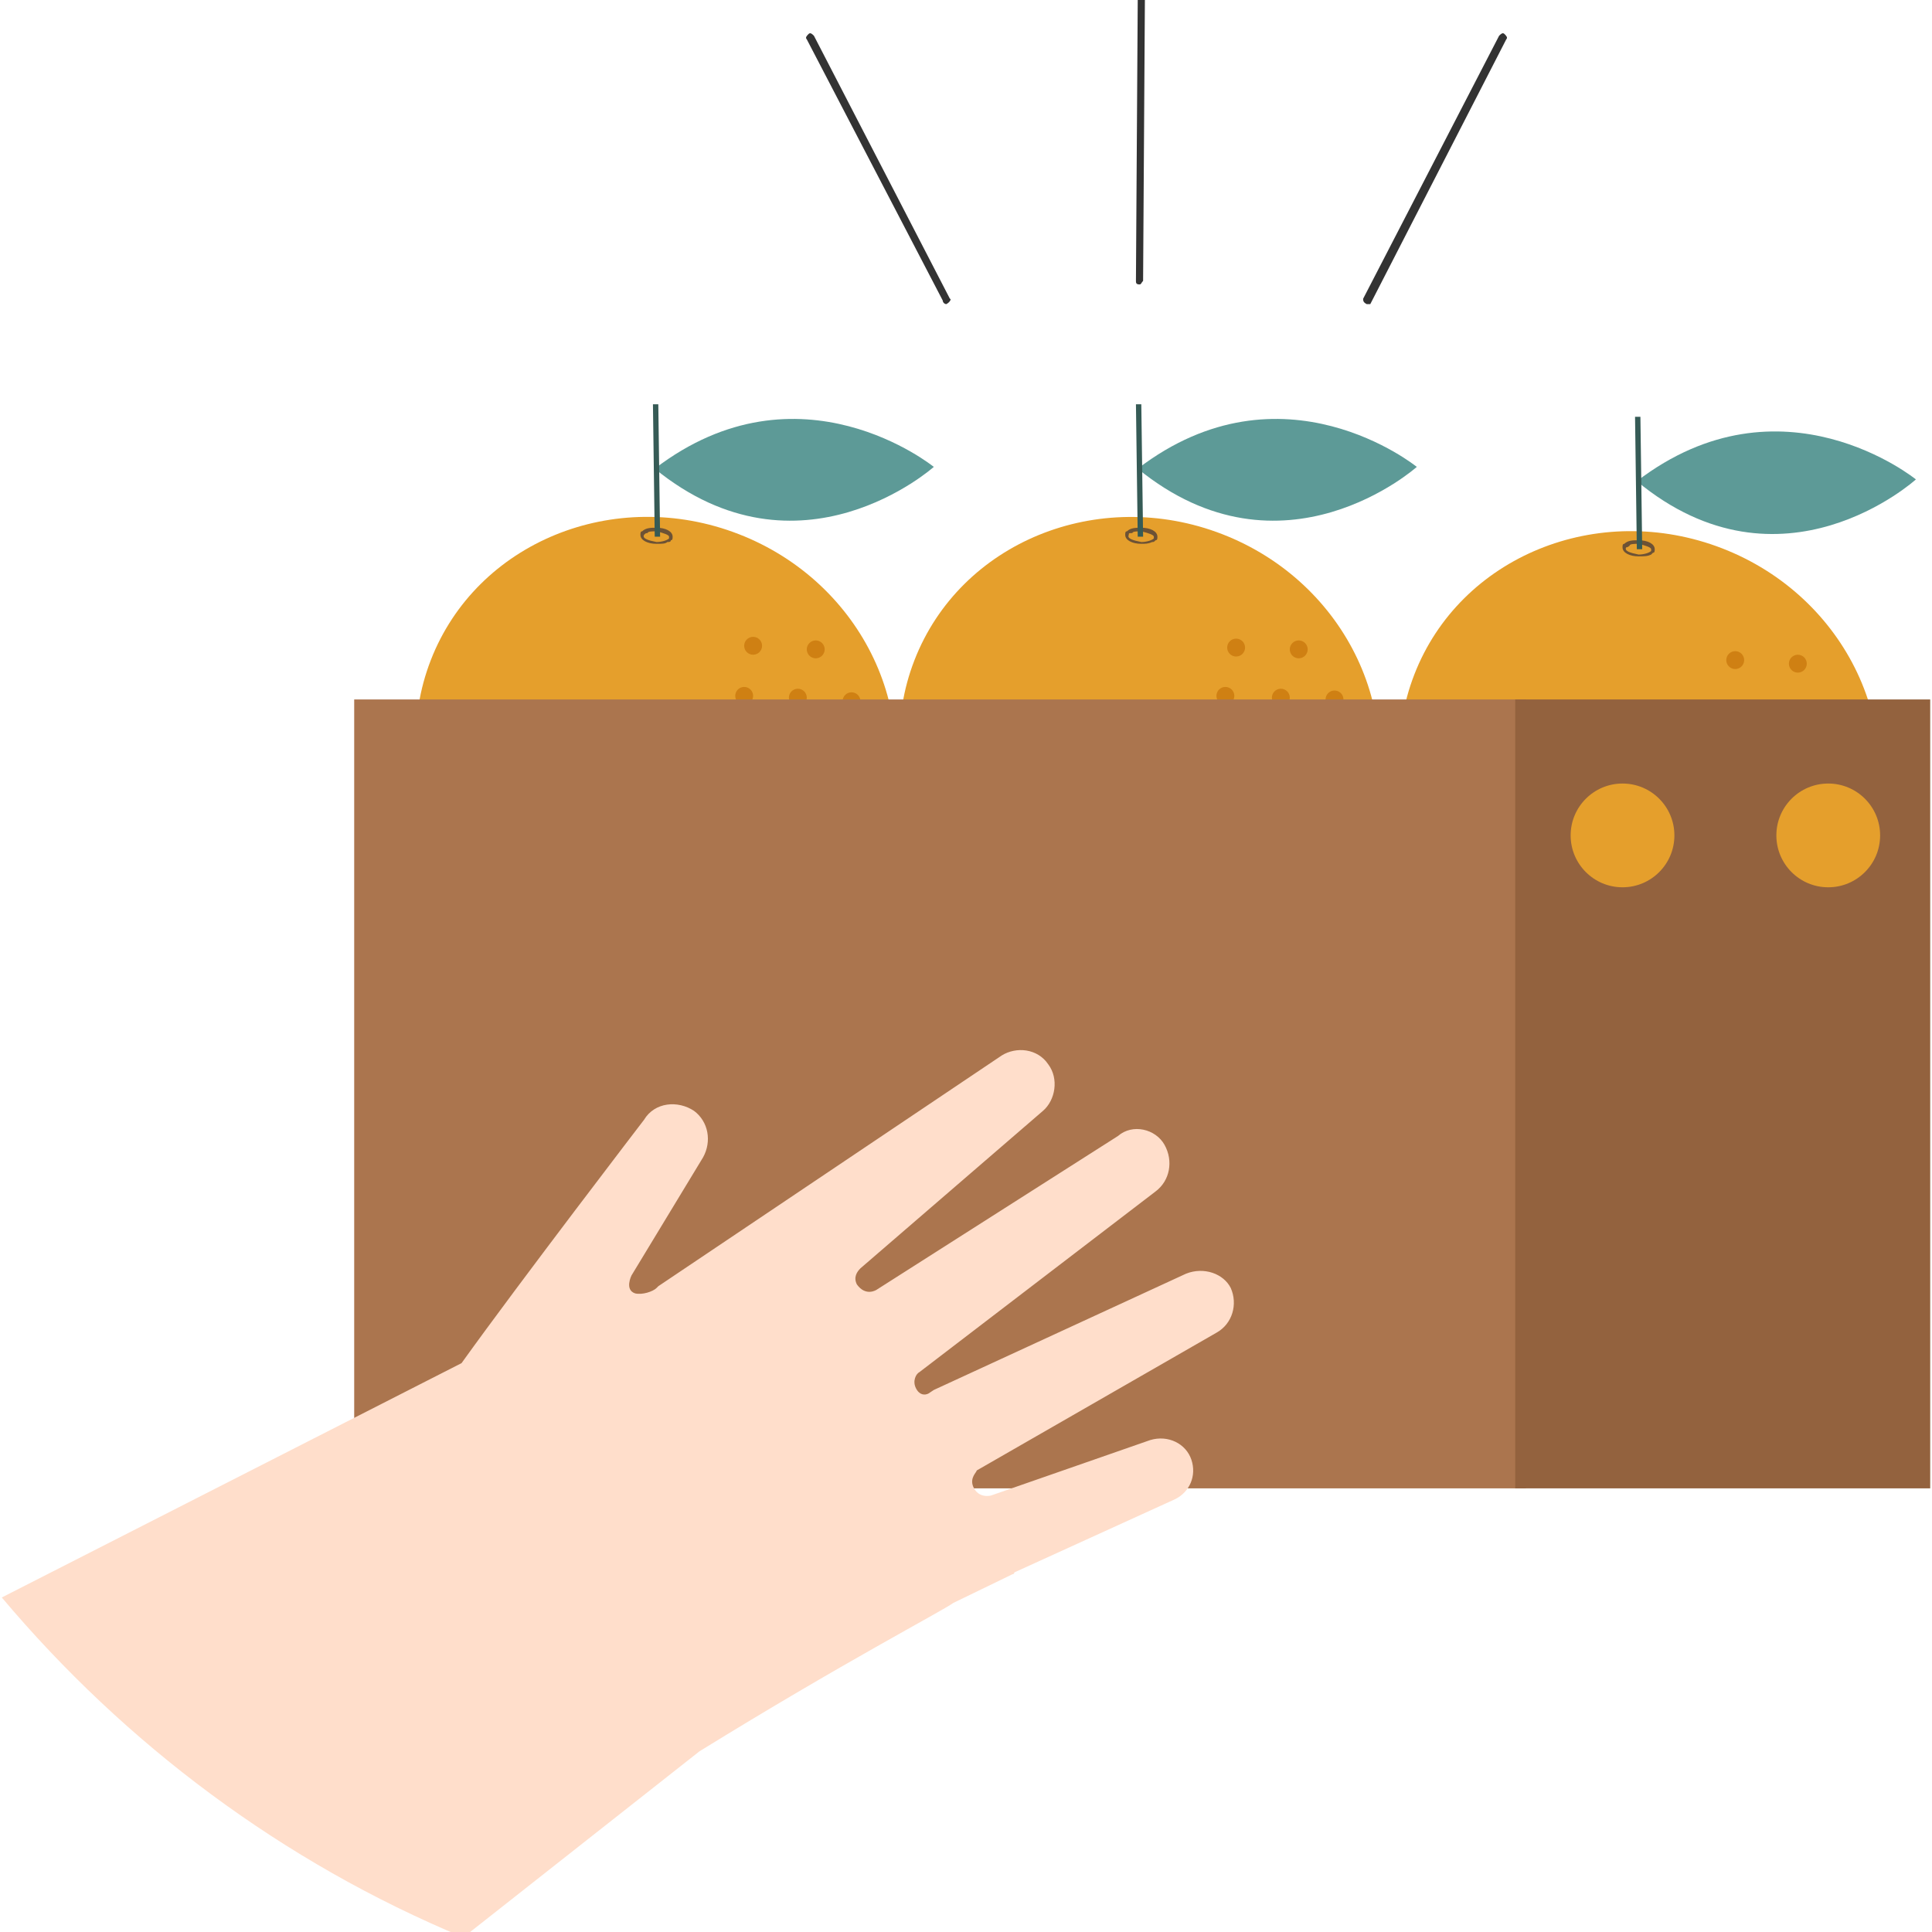 <?xml version="1.0" encoding="utf-8"?>
<!-- Generator: Adobe Illustrator 24.1.2, SVG Export Plug-In . SVG Version: 6.00 Build 0)  -->
<svg version="1.1" id="Capa_1" xmlns="http://www.w3.org/2000/svg" xmlns:xlink="http://www.w3.org/1999/xlink" x="0px" y="0px"
	 viewBox="0 0 108 108" style="enable-background:new 0 0 108 108;" xml:space="preserve">
<style type="text/css">
	.st0{fill:#FF0303;}
	.st1{fill:#E59F2C;}
	.st2{fill:#CF8013;}
	.st3{fill:#6D5235;}
	.st4{fill:#5D9A97;}
	.st5{fill:#365B56;}
	.st6{fill:#AB754E;}
	.st7{fill:#93623E;}
	.st8{fill:#333333;}
	.st9{fill:#FFDECB;}
</style>
<g>
	<path class="st0" d="M151.1,149.6h-618.3V-48h618.3V149.6z M-466,149.1h615.9V-47.5H-466V149.1z"/>
</g>
<g>
	<g>
		<g>
			<g>
				<g>
					<g>
						<g>
							<g>
								
									<ellipse transform="matrix(0.362 -0.932 0.932 0.362 -15.579 60.861)" class="st1" cx="36.7" cy="41.8" rx="12.8" ry="13.5"/>
							</g>
						</g>
					</g>
					<g>
						<g>
							<g>
								<ellipse class="st2" cx="45.6" cy="36.3" rx="0.5" ry="0.5"/>
							</g>
						</g>
					</g>
					<g>
						<g>
							<g>
								<ellipse class="st2" cx="47.6" cy="39.2" rx="0.5" ry="0.5"/>
							</g>
						</g>
					</g>
					<g>
						<g>
							<g>
								<ellipse class="st2" cx="44.6" cy="39" rx="0.5" ry="0.5"/>
							</g>
						</g>
					</g>
					<g>
						<g>
							<g>
								<ellipse class="st2" cx="42.1" cy="36.1" rx="0.5" ry="0.5"/>
							</g>
						</g>
					</g>
					<g>
						<g>
							<g>
								<ellipse class="st2" cx="41.6" cy="38.9" rx="0.5" ry="0.5"/>
							</g>
						</g>
					</g>
					<g>
						<g>
							<g>
								<ellipse class="st2" cx="48" cy="42.7" rx="0.5" ry="0.5"/>
							</g>
						</g>
					</g>
					<g>
						<g>
							<g>
								<ellipse class="st2" cx="44.6" cy="42.6" rx="0.5" ry="0.5"/>
							</g>
						</g>
					</g>
					<g>
						<g>
							<g>
								<ellipse class="st2" cx="46.6" cy="45.9" rx="0.5" ry="0.5"/>
							</g>
						</g>
					</g>
					<g>
						<g>
							<g>
								<path class="st3" d="M36.7,30.4c-0.5,0-0.9-0.2-0.9-0.5c0-0.1,0-0.2,0.1-0.2c0.2-0.2,0.5-0.2,0.8-0.2c0.5,0,0.9,0.2,0.9,0.5
									c0,0.1,0,0.2-0.1,0.2c0,0.1-0.1,0.1-0.2,0.1C37.2,30.4,37,30.4,36.7,30.4z M36,29.9L36,29.9L36,29.9
									c-0.1,0.2,0.2,0.3,0.7,0.4c0.3,0,0.6-0.1,0.7-0.2V30c0-0.1-0.3-0.2-0.7-0.3c-0.2,0-0.5,0-0.5,0.1
									C36.1,29.8,36.1,29.8,36,29.9z"/>
							</g>
						</g>
					</g>
				</g>
				<g>
					<g>
						<g>
							<path class="st4" d="M36.6,26.2c8.1-6.2,15.6-0.1,15.6-0.1S44.7,32.8,36.6,26.2z"/>
						</g>
					</g>
				</g>
			</g>
			<g>
				<g>
					<polygon class="st5" points="36.6,30 36.5,22.6 36.8,22.6 36.9,30 					"/>
				</g>
			</g>
		</g>
		<g>
			<g>
				<g>
					<g>
						<g>
							<g>
								
									<ellipse transform="matrix(0.362 -0.932 0.932 0.362 1.683 86.03)" class="st1" cx="63.7" cy="41.8" rx="12.8" ry="13.5"/>
							</g>
						</g>
					</g>
					<g>
						<g>
							<g>
								<ellipse class="st2" cx="72.6" cy="36.3" rx="0.5" ry="0.5"/>
							</g>
						</g>
					</g>
					<g>
						<g>
							<g>
								<ellipse class="st2" cx="74.6" cy="39.1" rx="0.5" ry="0.5"/>
							</g>
						</g>
					</g>
					<g>
						<g>
							<g>
								<ellipse class="st2" cx="71.6" cy="39" rx="0.5" ry="0.5"/>
							</g>
						</g>
					</g>
					<g>
						<g>
							<g>
								<ellipse class="st2" cx="69.1" cy="36.2" rx="0.5" ry="0.5"/>
							</g>
						</g>
					</g>
					<g>
						<g>
							<g>
								<ellipse class="st2" cx="68.5" cy="38.9" rx="0.5" ry="0.5"/>
							</g>
						</g>
					</g>
					<g>
						<g>
							<g>
								<ellipse class="st2" cx="75" cy="42.7" rx="0.5" ry="0.5"/>
							</g>
						</g>
					</g>
					<g>
						<g>
							<g>
								<ellipse class="st2" cx="71.6" cy="42.6" rx="0.5" ry="0.5"/>
							</g>
						</g>
					</g>
					<g>
						<g>
							<g>
								<ellipse class="st2" cx="73.6" cy="46" rx="0.5" ry="0.5"/>
							</g>
						</g>
					</g>
					<g>
						<g>
							<g>
								<path class="st3" d="M63.8,30.4c-0.5,0-0.9-0.2-0.9-0.5c0-0.1,0-0.2,0.1-0.2c0.2-0.2,0.5-0.2,0.8-0.2c0.5,0,0.9,0.2,0.9,0.5
									c0,0.1,0,0.2-0.1,0.2c-0.1,0.1-0.1,0.1-0.2,0.1C64.2,30.4,64,30.4,63.8,30.4z M63.1,29.9C63.1,29.9,63,29.9,63.1,29.9
									L63.1,29.9c-0.1,0.2,0.2,0.3,0.7,0.4c0.3,0,0.6-0.1,0.7-0.2V30c0-0.1-0.3-0.2-0.7-0.3c-0.2,0-0.5,0-0.5,0.1
									C63.1,29.8,63.1,29.8,63.1,29.9z"/>
							</g>
						</g>
					</g>
				</g>
				<g>
					<g>
						<g>
							<path class="st4" d="M63.6,26.2c8.1-6.2,15.6-0.1,15.6-0.1S71.7,32.8,63.6,26.2z"/>
						</g>
					</g>
				</g>
			</g>
			<g>
				<g>
					<polygon class="st5" points="63.6,30 63.5,22.6 63.8,22.6 63.9,30 					"/>
				</g>
			</g>
		</g>
		<g>
			<g>
				<g>
					<g>
						<g>
							<g>
								
									<ellipse transform="matrix(0.362 -0.932 0.932 0.362 18.784 112.536)" class="st1" cx="91.6" cy="42.6" rx="12.8" ry="13.5"/>
							</g>
						</g>
					</g>
					<g>
						<g>
							<g>
								<ellipse class="st2" cx="100.5" cy="37.1" rx="0.5" ry="0.5"/>
							</g>
						</g>
					</g>
					<g>
						<g>
							<g>
								<ellipse class="st2" cx="102.4" cy="39.9" rx="0.5" ry="0.5"/>
							</g>
						</g>
					</g>
					<g>
						<g>
							<g>
								<ellipse class="st2" cx="99.5" cy="39.8" rx="0.5" ry="0.5"/>
							</g>
						</g>
					</g>
					<g>
						<g>
							<g>
								<ellipse class="st2" cx="97" cy="36.9" rx="0.5" ry="0.5"/>
							</g>
						</g>
					</g>
					<g>
						<g>
							<g>
								<ellipse class="st2" cx="96.4" cy="39.7" rx="0.5" ry="0.5"/>
							</g>
						</g>
					</g>
					<g>
						<g>
							<g>
								<ellipse class="st2" cx="102.9" cy="43.5" rx="0.5" ry="0.5"/>
							</g>
						</g>
					</g>
					<g>
						<g>
							<g>
								<ellipse class="st2" cx="99.5" cy="43.4" rx="0.5" ry="0.5"/>
							</g>
						</g>
					</g>
					<g>
						<g>
							<g>
								<ellipse class="st2" cx="101.5" cy="46.7" rx="0.5" ry="0.5"/>
							</g>
						</g>
					</g>
					<g>
						<g>
							<g>
								<path class="st3" d="M91.6,31.1c-0.5,0-0.9-0.2-0.9-0.5c0-0.1,0-0.2,0.1-0.2c0.2-0.2,0.5-0.2,0.8-0.2c0.5,0,0.9,0.2,0.9,0.5
									c0,0.1,0,0.2-0.1,0.2C92.3,31,92.3,31,92.3,31C92.1,31.1,91.9,31.1,91.6,31.1z M90.9,30.6C90.9,30.7,90.9,30.7,90.9,30.6
									L90.9,30.6c-0.1,0.2,0.2,0.3,0.7,0.4c0.3,0,0.6-0.1,0.7-0.2v-0.1c0-0.1-0.3-0.2-0.7-0.3c-0.2,0-0.5,0-0.5,0.1
									C91,30.6,90.9,30.6,90.9,30.6z"/>
							</g>
						</g>
					</g>
				</g>
				<g>
					<g>
						<g>
							<path class="st4" d="M91.5,26.9c8.1-6.2,15.6-0.1,15.6-0.1S99.6,33.6,91.5,26.9z"/>
						</g>
					</g>
				</g>
			</g>
			<g>
				<g>
					<polygon class="st5" points="91.5,30.7 91.4,23.3 91.7,23.3 91.8,30.7 					"/>
				</g>
			</g>
		</g>
		<g>
			<g>
				<rect x="19.8" y="39.1" class="st6" width="65.5" height="44.1"/>
			</g>
		</g>
		<g>
			<g>
				<rect x="84.7" y="39.1" class="st7" width="23.2" height="44.1"/>
			</g>
		</g>
		<g>
			<g>
				<circle class="st1" cx="90.7" cy="46.7" r="2.9"/>
			</g>
		</g>
		<g>
			<g>
				<circle class="st1" cx="102.2" cy="46.7" r="2.9"/>
			</g>
		</g>
	</g>
	<g>
		<g>
			<path class="st8" d="M76.4,17L76.4,17c-0.2-0.1-0.2-0.2-0.2-0.3L83.8,2c0.1-0.1,0.2-0.2,0.3-0.1c0.1,0.1,0.2,0.2,0.1,0.3L76.6,17
				C76.5,17,76.5,17,76.4,17z"/>
		</g>
	</g>
	<g>
		<g>
			<path class="st8" d="M52.9,17c-0.1,0-0.2-0.1-0.2-0.2L45.1,2.2c-0.1-0.1,0-0.2,0.1-0.3c0.1-0.1,0.2,0,0.3,0.1l7.6,14.7
				C53.2,16.7,53.1,16.9,52.9,17C52.9,17,52.9,17,52.9,17z"/>
		</g>
	</g>
	<g>
		<g>
			<path class="st8" d="M63.7,15.9L63.7,15.9c-0.2,0-0.2-0.1-0.2-0.2l0.1-15.7c0-0.2,0.1-0.2,0.2-0.2l0,0c0.2,0,0.2,0.1,0.2,0.2
				l-0.1,15.7C63.8,15.8,63.8,15.9,63.7,15.9z"/>
		</g>
	</g>
	<g>
		<path class="st9" d="M66.3,71.2l-14.1,6.5l-0.3,0.2c-0.2,0.1-0.5,0.1-0.7-0.3c-0.2-0.4,0-0.8,0.2-0.9l13.2-10.1
			c0.8-0.6,1-1.7,0.5-2.6c-0.5-0.9-1.8-1.2-2.6-0.5L49,72.1l0,0c0,0-0.6,0.4-1.1-0.3c-0.2-0.4,0-0.7,0.2-0.9l10.2-8.8
			c0.7-0.6,0.9-1.8,0.3-2.6c-0.6-0.9-1.8-1-2.6-0.5L36.8,71.9l0,0l0,0L36.7,72c-0.2,0.2-0.8,0.4-1.2,0.3c-0.6-0.2-0.2-1-0.2-1l4-6.6
			c0.5-0.9,0.3-2-0.5-2.6c-0.9-0.6-2.2-0.5-2.8,0.5c0,0-6.9,9-10.2,13.6L0.1,89.3c6.9,8.2,15.7,14.8,25.8,19l13.2-10.4
			c8.1-5,13.5-7.8,14.2-8.3l3.3-1.6c0,0,0.1,0,0.1-0.1l9-4.1c0.8-0.4,1.2-1.3,0.9-2.2c-0.3-0.9-1.3-1.4-2.3-1.1l-8.9,3.1l0,0
			c0,0-0.7,0.2-1-0.5c-0.2-0.5,0.2-0.8,0.2-0.9l13.4-7.7c0.9-0.5,1.2-1.6,0.8-2.5C68.4,71.2,67.3,70.8,66.3,71.2z"/>
	</g>
</g>
</svg>
